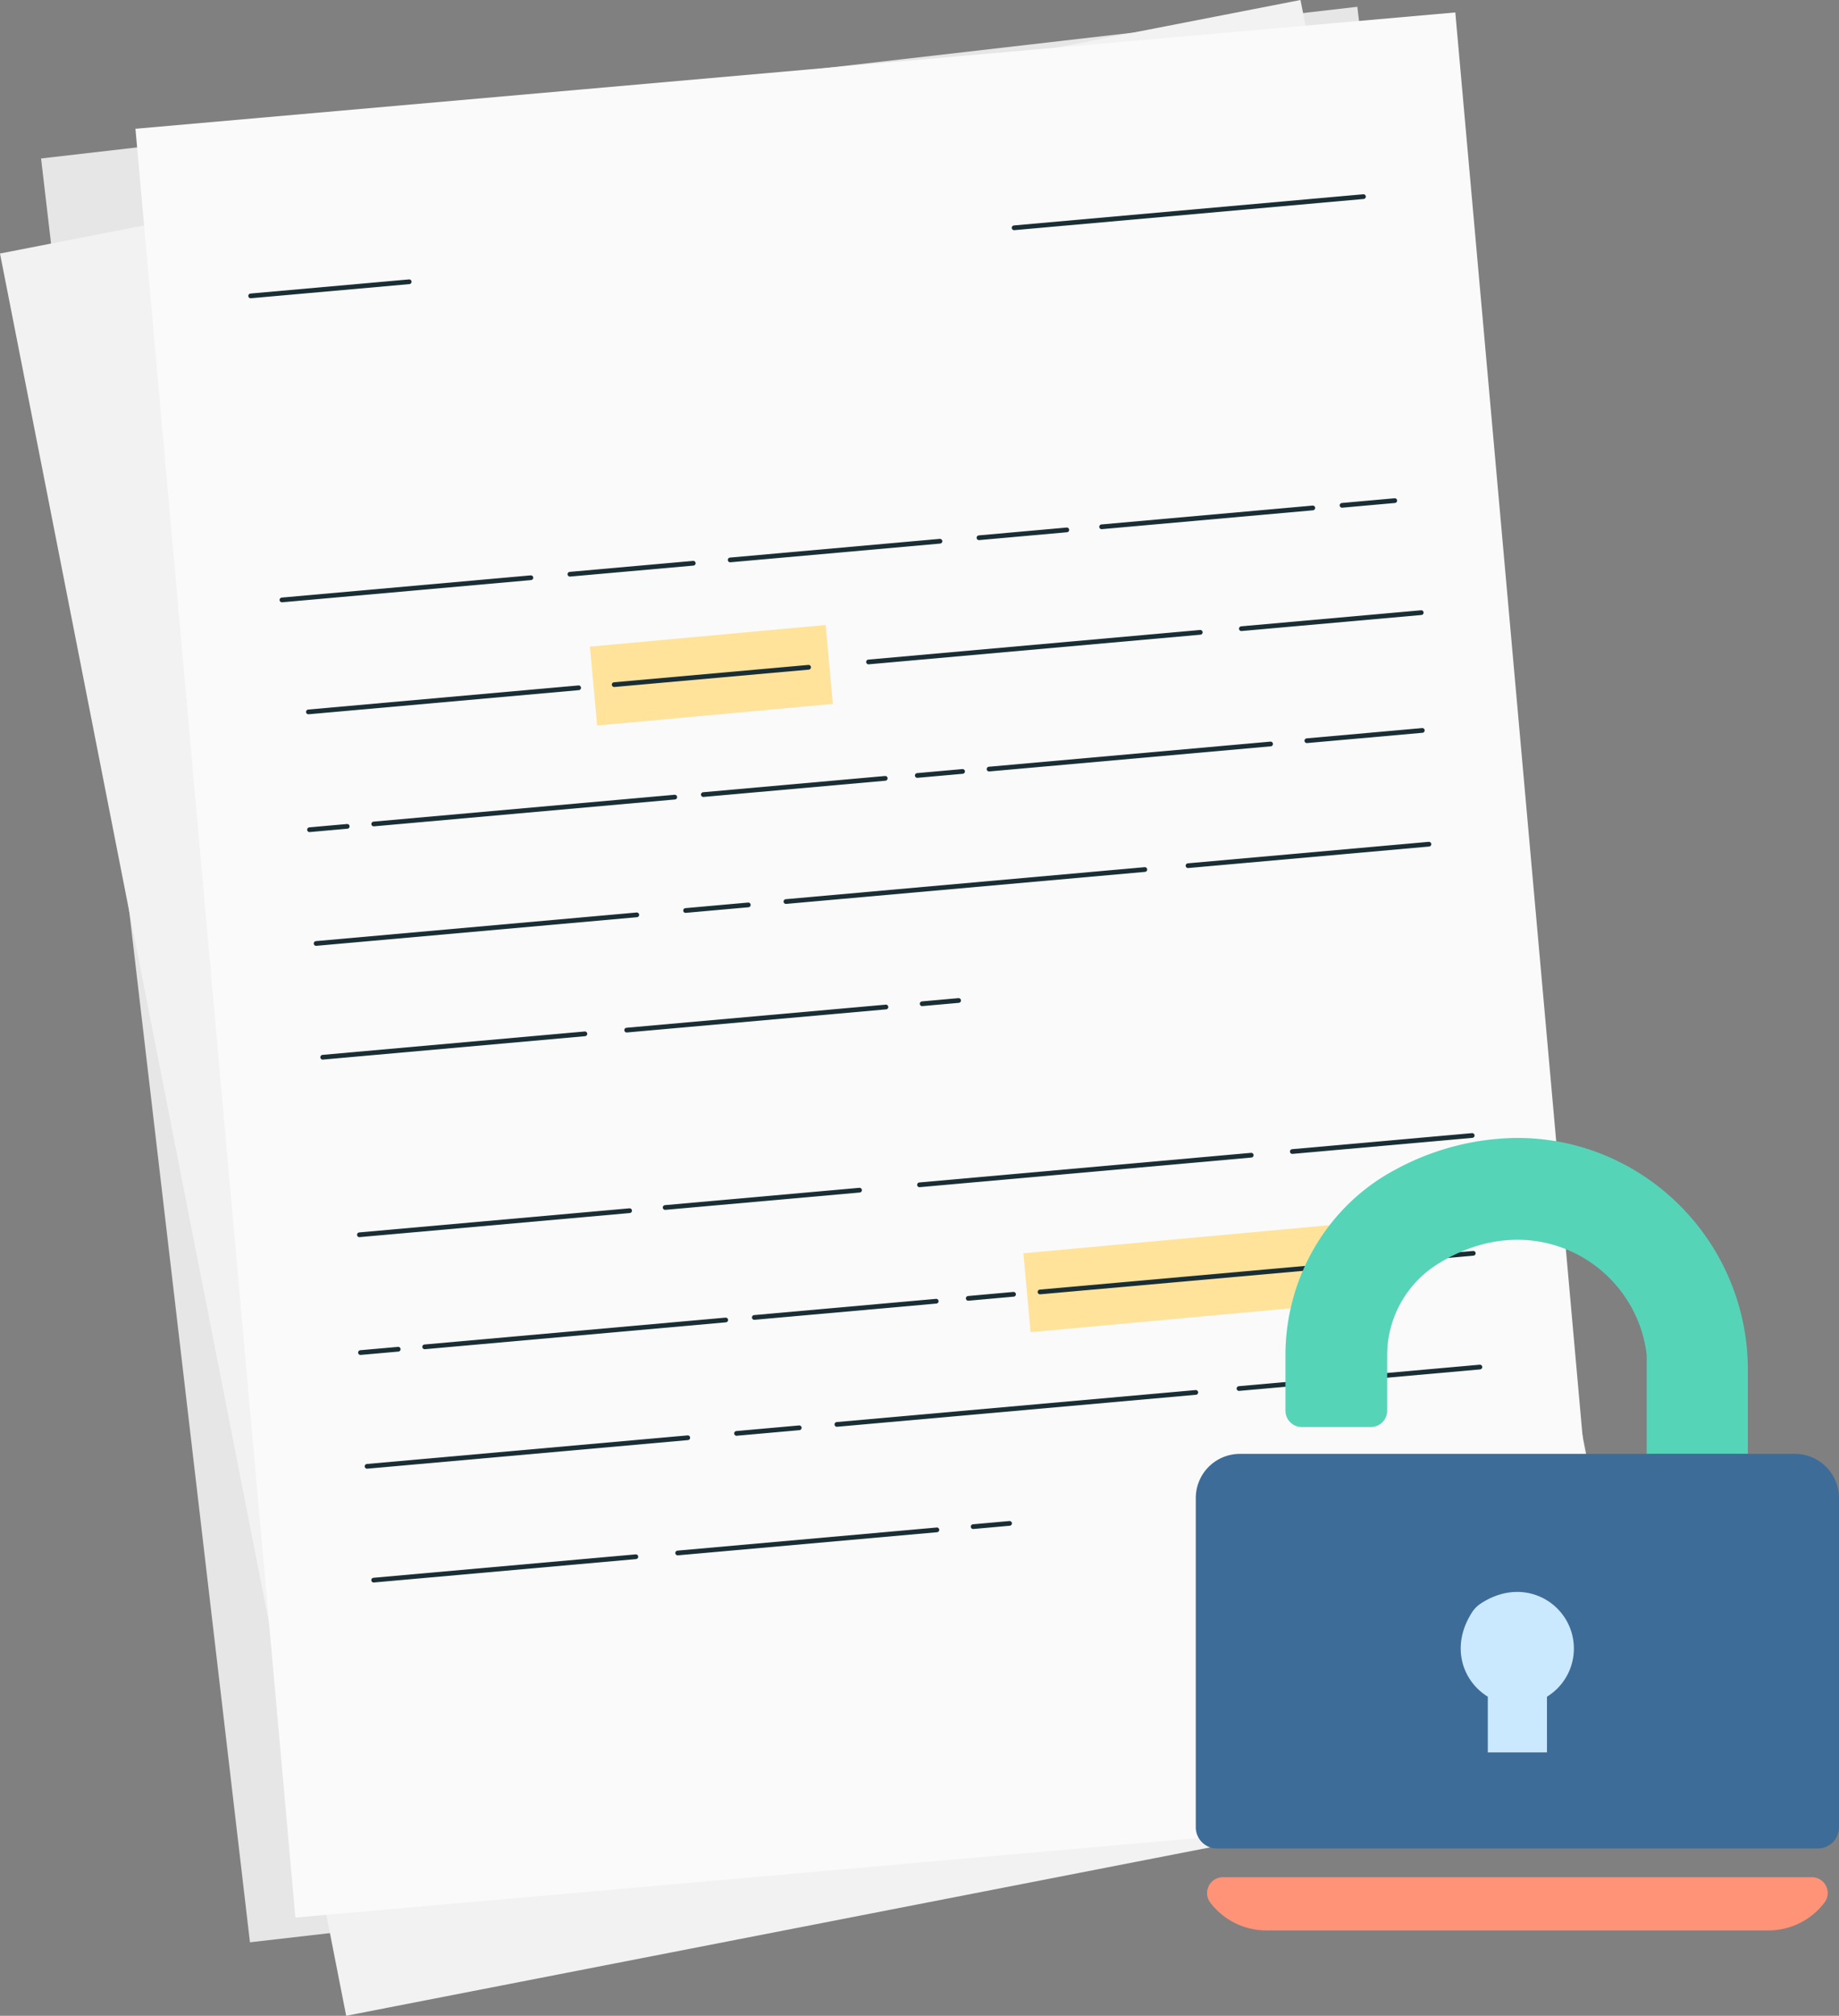 <svg xmlns="http://www.w3.org/2000/svg" viewBox="0 0 588.28 644.45" xmlns:v="https://vecta.io/nano"><rect x="0" y="0" width="588.28" height="644.45" fill="#808080" stroke="none"/><path d="M501.02 572.47L79.96 620.96 13.14 50.66 434.2 2.17l66.82 570.3z" fill="#e6e6e6"/><path d="M526.76 563.4l-416.02 81.05L0 81.05 416.02 0l110.74 563.4z" fill="#f2f2f2"/><path d="M516.69 575.86l-422.2 37.19L43.33 41.17 465.54 3.98l51.15 571.88z" fill="#fafafa"/><path d="M188.707 206.726l75.404-6.915 2.313 25.224-75.404 6.915zm138.657 193.946l100.887-9.252 2.313 25.224-100.887 9.252z" fill="#ffe39b"/><path d="M324.4 72.83l111.76-9.97M80.18 94.6l50.72-4.52m298.41 71.48l16.86-1.51m-93.77 8.37l67.55-6.03m-106.78 9.53l28.09-2.51m-107.68 9.6l67.1-5.98m-118.37 10.55l39.46-3.51M90.19 191.8l79.63-7.1m227.28 16.29l57.54-5.13m-176.81 15.77l106.12-9.47m-187.48 16.72l62.19-5.55m-160 14.27l86.44-7.71m232.95 16.92l36.93-3.29m-138.59 12.36l90.06-8.03m-113.02 10.07l14.49-1.29m-82.93 7.4l58.19-5.19m-163.63 14.59l96.3-8.59M99.01 265.26l12.06-1.07m268.97 12.57l77.06-6.87m-205.69 18.34l114.81-10.24m-146.91 13.1l20.06-1.79m-138.25 12.33l102.58-9.15m91.29 28.42l11.66-1.04m-106.18 9.47l82.93-7.39M103.23 338l83.87-7.48m226.3 37.63l57.54-5.13m-176.8 15.77l106.11-9.47m-187.48 16.72l62.19-5.54m-159.99 14.26l86.43-7.7m232.95 16.91l36.94-3.29m-138.6 12.36l90.07-8.03m-113.03 10.08l14.49-1.3m-82.93 7.4l58.19-5.19m-163.63 14.59l96.3-8.59m-116.84 10.42l12.07-1.07m268.96 12.57l77.06-6.87m-205.69 18.34l114.81-10.23m-146.91 13.1l20.06-1.79m-138.25 12.32l102.59-9.14m91.29 28.42l11.65-1.04m-106.17 9.46l82.92-7.39m-180.17 16.07l83.87-7.48" fill="none" stroke="#1a2e35" stroke-linecap="round" stroke-linejoin="round" stroke-width="1.51"/><path d="M494.86,560.25V542.44a18.05,18.05,0,0,0,8.66-15.38c0-13.76-15.34-23.92-29.84-14.37A9.26,9.26,0,0,0,471,515.4c-7.12,10.93-3.17,22,4.95,27v17.81Z" fill="#7fc1ff"/><path d="M405.11 617.16h160.58a22.49 22.49 0 0 0 17.92-8.87 5.05 5.05 0 0 0-4-8.14H391.18a5.06 5.06 0 0 0-4 8.14 22.52 22.52 0 0 0 17.93 8.87z" fill="#ff9378"/><path d="M485.34 363.8a83 83 0 0 0-38.81 10.05c-21.93 11.55-35.33 34.66-35.33 59.45V451a5.22 5.22 0 0 0 5.22 5.22h22.1a5.22 5.22 0 0 0 5.22-5.22v-17.6a34.4 34.4 0 0 1 15.83-29.07c31.15-19.79 63.83.09 67.19 28.83v31.66h32.37V438c0-40.9-33.02-74.2-73.79-74.2z" fill="#56d4b7"/><path d="M574.17 464.81H396.63a14.11 14.11 0 0 0-14.11 14.11v105.25a6.8 6.8 0 0 0 6.81 6.8h192.15a6.79 6.79 0 0 0 6.8-6.8V478.92a14.11 14.11 0 0 0-14.11-14.11z" fill="#3e6c98"/><path d="M494.86 542.44v17.81h-18.92v-17.81c-8.12-5-12.07-16.11-5-27.05a9.61 9.61 0 0 1 2.69-2.7c14.51-9.56 29.84.61 29.84 14.36a18.06 18.06 0 0 1-8.61 15.39z" fill="#cae9ff"/></svg>